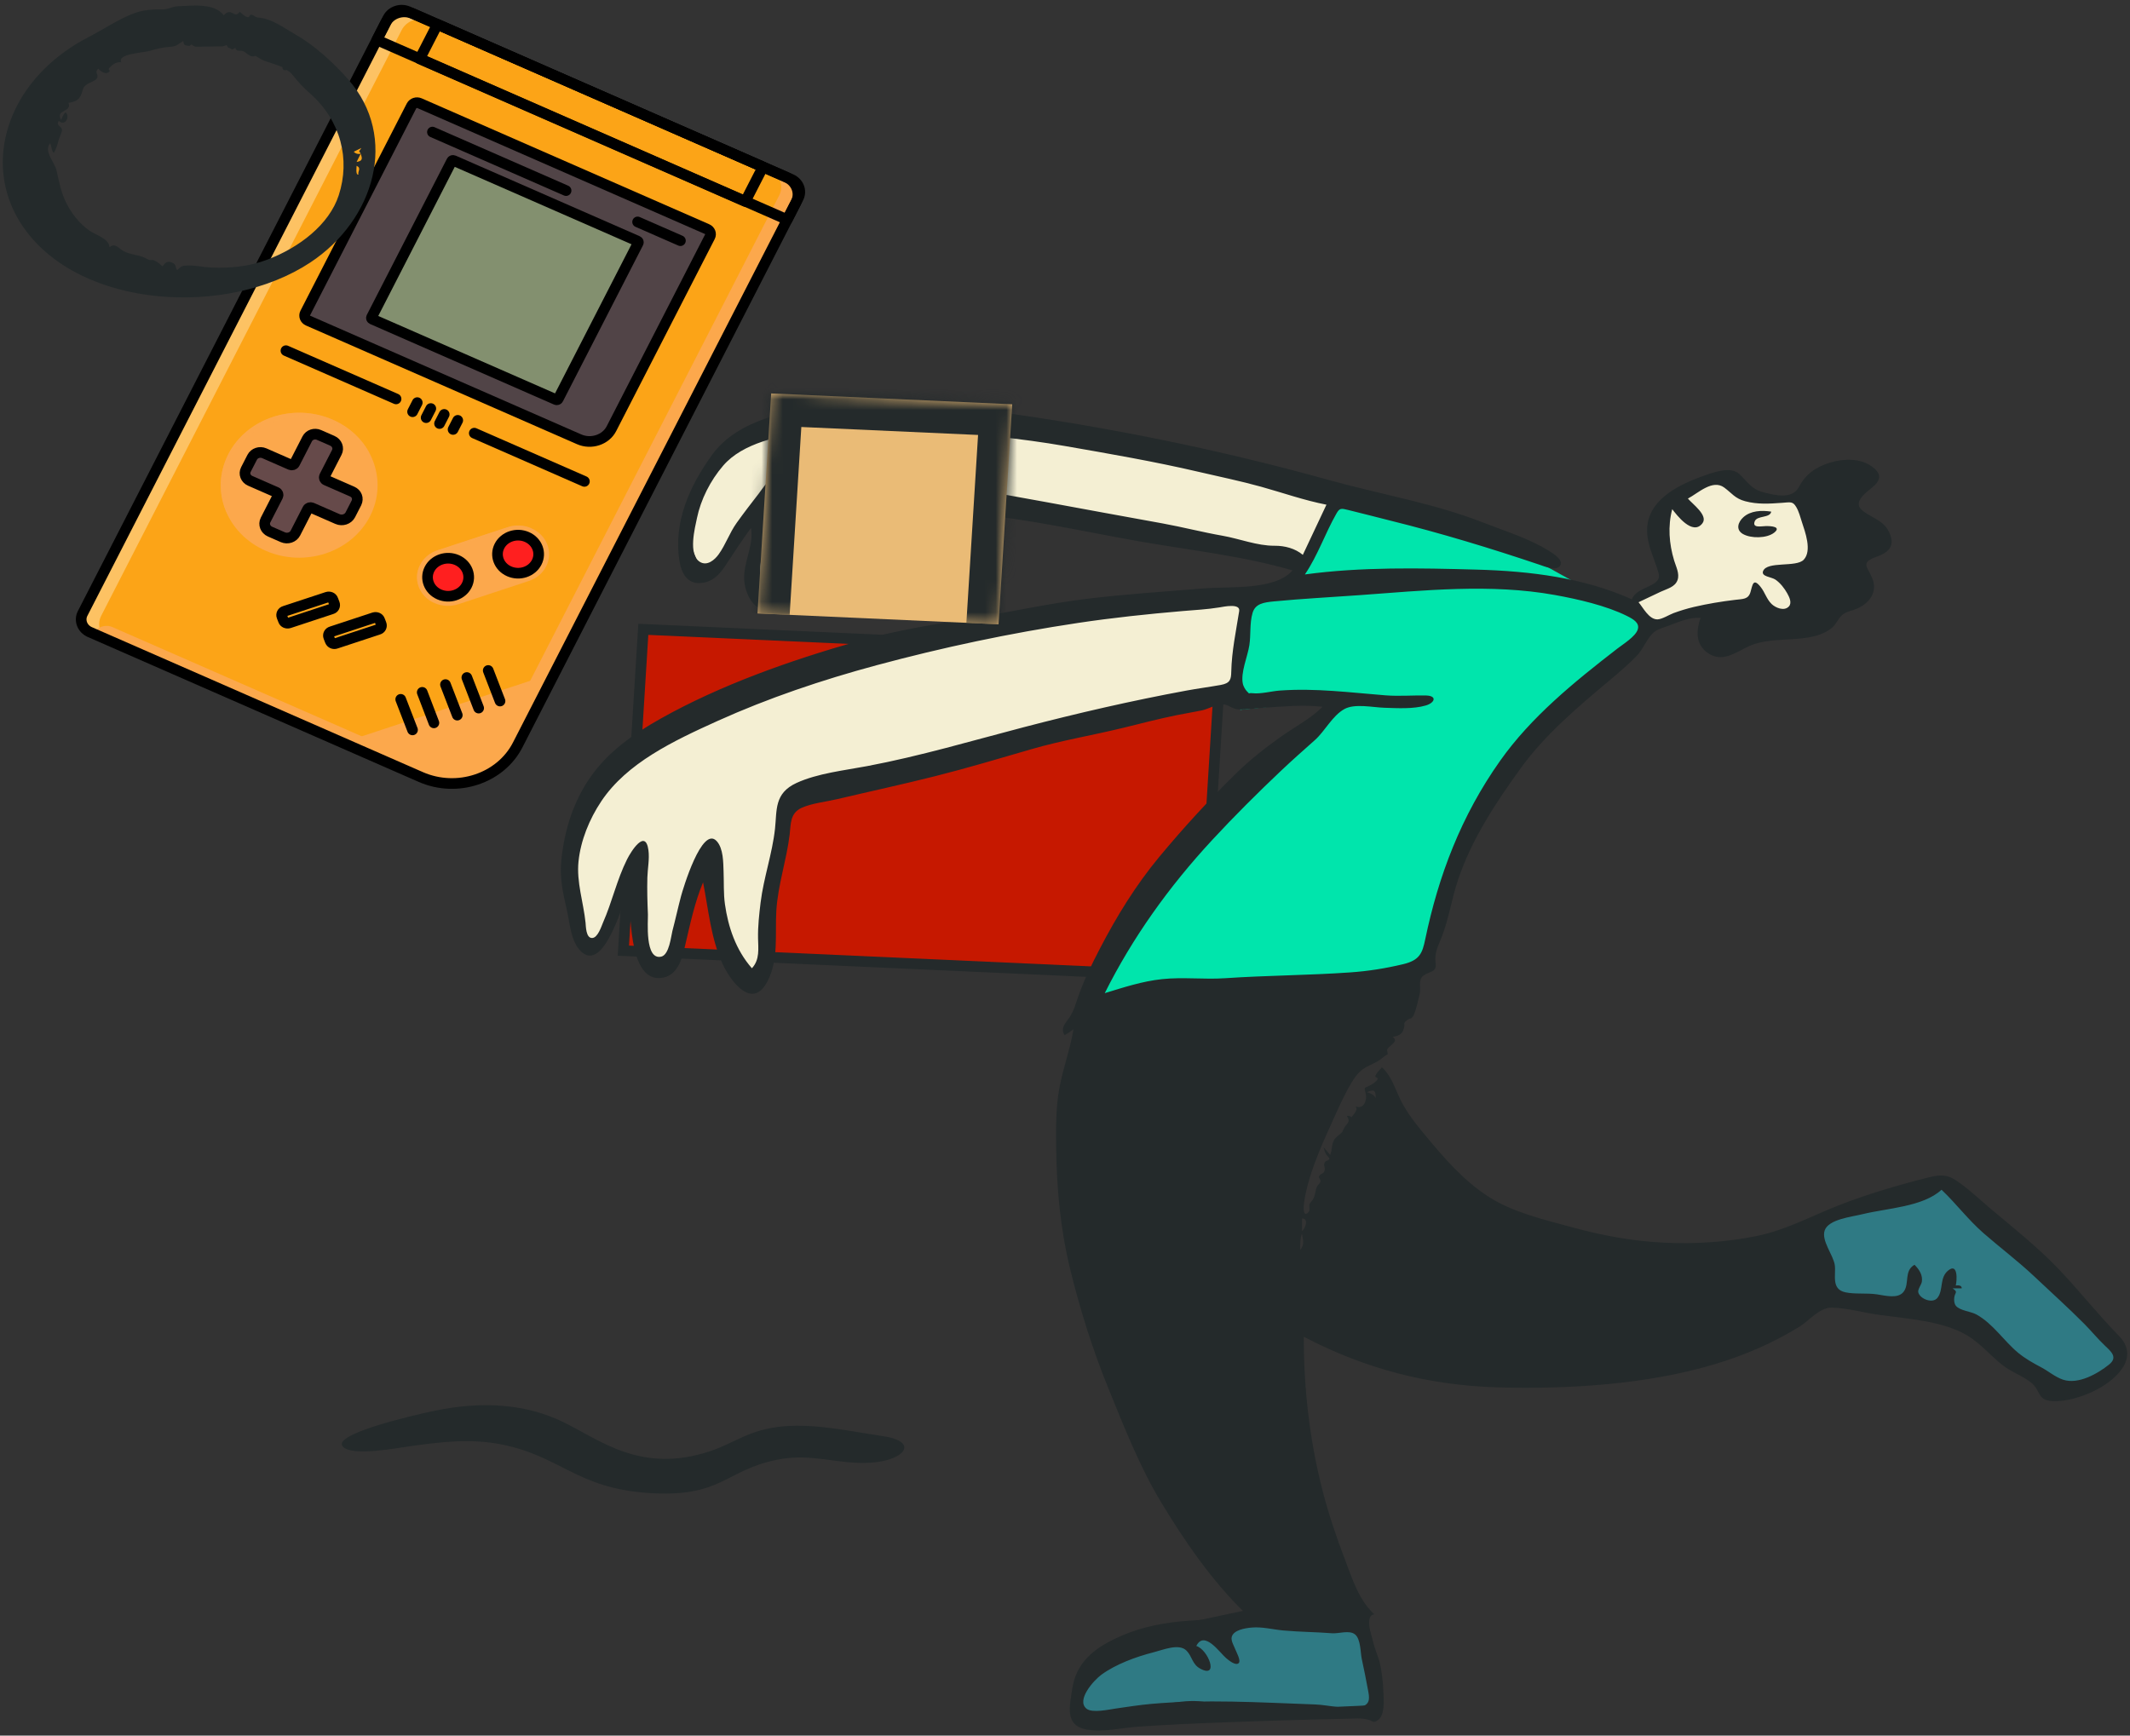 <svg width="200" height="163" viewBox="0 0 200 163" fill="none" xmlns="http://www.w3.org/2000/svg">
<rect x="0" y="0" width="200" height="163" fill="#333333" stroke="none"/>
<path d="M39.515 72.976L8.435 59.362C7.728 59.052 7.424 58.265 7.759 57.612L36.431 1.709C36.766 1.056 37.618 0.775 38.325 1.085L74.286 16.837C74.992 17.146 75.296 17.934 74.962 18.587L48.608 69.967C46.989 73.124 42.919 74.467 39.515 72.976Z" fill="#FCA417"/>
<path opacity="0.33" d="M9.5 57.837L37.722 2.812C38.178 1.922 39.333 1.541 40.296 1.963L38.781 1.299C37.818 0.877 36.663 1.258 36.206 2.148L7.984 57.173C7.528 58.063 7.94 59.13 8.903 59.552L10.418 60.216C9.449 59.806 9.043 58.727 9.5 57.837Z" fill="white"/>
<path d="M24.937 51.72C28.611 53.33 33.001 51.882 34.743 48.486C36.484 45.091 34.918 41.033 31.244 39.424C27.569 37.814 23.179 39.262 21.437 42.658C19.696 46.053 21.262 50.111 24.937 51.72Z" fill="#FCA84C"/>
<path opacity="0.66" d="M25.073 39.832C28.654 38.217 32.963 39.537 34.81 42.774C34.777 42.716 34.75 42.646 34.717 42.588C32.943 39.209 28.524 37.796 24.874 39.454C21.224 41.111 19.689 45.177 21.483 48.55C21.516 48.608 21.555 48.684 21.589 48.742C19.955 45.395 21.48 41.441 25.073 39.832Z" fill="#FCA84C"/>
<path d="M73.824 16.634L72.218 15.931C73.181 16.353 73.632 17.437 73.175 18.328L48.101 67.216C45.903 71.501 40.325 73.33 35.675 71.294L37.281 71.997C41.917 74.028 47.477 72.204 49.681 67.908L74.749 19.031C75.193 18.136 74.787 17.056 73.824 16.634Z" fill="#FCA84C"/>
<path d="M32.156 69.752L37.268 71.992C41.904 74.022 47.464 72.199 49.667 67.902L52.09 63.178L32.156 69.752Z" fill="#FCA84C"/>
<path d="M37.852 70.852L10.56 58.897C9.905 58.61 9.11 58.872 8.8 59.478L8.788 59.501L37.274 71.979C44.736 75.248 47.47 72.187 49.674 67.89L50.252 66.763C48.048 71.059 42.502 72.888 37.852 70.852Z" fill="#FCA84C"/>
<path d="M39.515 72.976L8.435 59.362C7.728 59.052 7.424 58.265 7.759 57.612L36.431 1.709C36.766 1.056 37.618 0.775 38.325 1.085L74.286 16.837C74.992 17.146 75.296 17.934 74.962 18.587L48.608 69.967C46.989 73.124 42.919 74.467 39.515 72.976Z" stroke="black" strokeWidth="1.813" stroke-miterlimit="10" stroke-linecap="round" stroke-linejoin="round"/>
<path d="M54.383 41.26L28.927 30.11C28.645 29.986 28.523 29.671 28.657 29.41L38.641 9.945C38.775 9.684 39.115 9.571 39.398 9.695L66.394 21.52C66.677 21.644 66.799 21.959 66.665 22.22L57.412 40.261C56.876 41.305 55.513 41.755 54.383 41.26Z" fill="#514447"/>
<path d="M54.383 41.26L28.927 30.11C28.645 29.986 28.523 29.671 28.657 29.41L38.641 9.945C38.775 9.684 39.115 9.571 39.398 9.695L66.394 21.52C66.677 21.644 66.799 21.959 66.665 22.22L57.412 40.261C56.876 41.305 55.513 41.755 54.383 41.26Z" stroke="black" strokeWidth="1.813" stroke-miterlimit="10" stroke-linecap="round" stroke-linejoin="round"/>
<path d="M52.219 37.536L34.958 29.975C34.88 29.941 34.853 29.871 34.89 29.8L42.408 15.142C42.445 15.07 42.52 15.045 42.597 15.079L59.859 22.64C59.936 22.674 59.963 22.744 59.926 22.815L52.408 37.473C52.372 37.544 52.283 37.564 52.219 37.536Z" fill="#83906F"/>
<path d="M52.219 37.536L34.958 29.975C34.88 29.941 34.853 29.871 34.89 29.8L42.408 15.142C42.445 15.07 42.52 15.045 42.597 15.079L59.859 22.64C59.936 22.674 59.963 22.744 59.926 22.815L52.408 37.473C52.372 37.544 52.283 37.564 52.219 37.536Z" stroke="black" strokeWidth="1.813" stroke-miterlimit="10" stroke-linecap="round" stroke-linejoin="round"/>
<path d="M73.823 16.634L38.787 1.287C37.824 0.865 36.669 1.246 36.212 2.136L35.385 3.751L73.914 20.628L74.742 19.014C75.193 18.136 74.787 17.056 73.823 16.634Z" stroke="black" strokeWidth="1.813" stroke-miterlimit="10" stroke-linecap="round" stroke-linejoin="round"/>
<path d="M44.534 40.682L54.873 45.211" stroke="black" strokeWidth="1.813" stroke-miterlimit="10" stroke-linecap="round" stroke-linejoin="round"/>
<path d="M26.849 32.935L37.188 37.464" stroke="black" strokeWidth="1.813" stroke-miterlimit="10" stroke-linecap="round" stroke-linejoin="round"/>
<path d="M31.884 48.848L23.253 45.067C22.932 44.926 22.784 44.571 22.942 44.262L23.74 42.707C23.892 42.411 24.277 42.274 24.611 42.42L33.242 46.201C33.563 46.341 33.711 46.697 33.552 47.005L32.755 48.56C32.584 48.863 32.205 48.988 31.884 48.848Z" fill="#664A4A"/>
<path d="M24.761 48.998L28.852 41.022C29.004 40.725 29.388 40.588 29.722 40.734L31.405 41.471C31.726 41.612 31.874 41.967 31.716 42.276L27.625 50.252C27.473 50.549 27.088 50.685 26.754 50.539L25.071 49.802C24.744 49.644 24.608 49.294 24.761 48.998Z" fill="#664A4A"/>
<path d="M33.069 46.169L30.616 45.094C30.462 45.027 30.407 44.857 30.474 44.727L31.625 42.483C31.832 42.08 31.643 41.59 31.206 41.399L29.947 40.847C29.536 40.667 29.044 40.83 28.849 41.21L27.668 43.512C27.595 43.655 27.412 43.705 27.271 43.643L24.818 42.569C24.394 42.383 23.883 42.552 23.682 42.943L23.085 44.107C22.884 44.498 23.067 44.971 23.491 45.156L25.944 46.231C26.098 46.298 26.152 46.468 26.085 46.598L24.935 48.841C24.728 49.245 24.917 49.735 25.354 49.926L26.561 50.455C26.998 50.646 27.528 50.471 27.735 50.068L28.885 47.825C28.958 47.682 29.142 47.632 29.283 47.694L31.685 48.745C32.147 48.948 32.683 48.761 32.896 48.346L33.468 47.23C33.669 46.809 33.493 46.354 33.069 46.169Z" stroke="black" strokeWidth="1.813" stroke-miterlimit="10" stroke-linecap="round" stroke-linejoin="round"/>
<path d="M40.829 56.646C40.122 56.337 39.595 55.801 39.332 55.118C39.068 54.436 39.109 53.713 39.444 53.06C39.779 52.407 40.359 51.92 41.097 51.676L47.666 49.51C48.404 49.267 49.187 49.304 49.894 49.614C50.6 49.923 51.127 50.459 51.391 51.142C51.931 52.541 51.14 54.084 49.631 54.572L43.062 56.738C42.324 56.981 41.535 56.956 40.829 56.646Z" fill="#FCA84C"/>
<path opacity="0.66" d="M39.537 55.209C39.274 54.526 39.315 53.803 39.65 53.15C39.984 52.497 40.565 52.01 41.303 51.767L47.872 49.6C48.572 49.369 49.317 49.39 49.99 49.671C49.952 49.654 49.926 49.642 49.888 49.626C49.181 49.316 48.399 49.279 47.66 49.522L41.091 51.688C40.353 51.932 39.773 52.419 39.438 53.072C39.103 53.725 39.062 54.448 39.326 55.13C39.589 55.813 40.117 56.349 40.823 56.658C40.861 56.675 40.887 56.686 40.926 56.703C40.282 56.363 39.787 55.856 39.537 55.209Z" fill="#FCA84C"/>
<path d="M47.818 53.661C48.783 54.084 49.935 53.703 50.393 52.812C50.85 51.92 50.438 50.855 49.474 50.433C48.509 50.01 47.356 50.39 46.899 51.282C46.442 52.173 46.853 53.239 47.818 53.661Z" fill="#FF1F1F"/>
<path d="M41.249 55.828C42.214 56.25 43.366 55.87 43.824 54.978C44.281 54.087 43.87 53.022 42.905 52.599C41.94 52.177 40.787 52.557 40.33 53.448C39.873 54.34 40.284 55.405 41.249 55.828Z" fill="#FF1F1F"/>
<path d="M47.818 53.661C48.783 54.084 49.935 53.703 50.393 52.812C50.85 51.92 50.438 50.855 49.474 50.433C48.509 50.01 47.356 50.39 46.899 51.282C46.442 52.173 46.853 53.239 47.818 53.661Z" stroke="black" strokeWidth="1.813" stroke-miterlimit="10" stroke-linecap="round" stroke-linejoin="round"/>
<path d="M41.249 55.828C42.214 56.25 43.366 55.87 43.824 54.978C44.281 54.087 43.87 53.022 42.905 52.599C41.94 52.177 40.787 52.557 40.33 53.448C39.873 54.34 40.284 55.405 41.249 55.828Z" stroke="black" strokeWidth="1.813" stroke-miterlimit="10" stroke-linecap="round" stroke-linejoin="round"/>
<path d="M26.612 58.268L26.47 57.901C26.389 57.691 26.505 57.465 26.726 57.402L30.72 56.085C30.947 56.01 31.191 56.117 31.259 56.321L31.401 56.689C31.482 56.899 31.367 57.124 31.146 57.187L27.151 58.505C26.924 58.579 26.68 58.472 26.612 58.268Z" stroke="black" strokeWidth="1.813" stroke-miterlimit="10" stroke-linecap="round" stroke-linejoin="round"/>
<path d="M31.004 60.192L30.862 59.825C30.781 59.615 30.897 59.389 31.118 59.326L35.112 58.009C35.339 57.934 35.583 58.041 35.652 58.245L35.793 58.612C35.874 58.822 35.759 59.048 35.538 59.111L31.543 60.428C31.329 60.509 31.085 60.402 31.004 60.192Z" stroke="black" strokeWidth="1.813" stroke-miterlimit="10" stroke-linecap="round" stroke-linejoin="round"/>
<path d="M39.646 65.024L40.741 67.888" stroke="black" strokeWidth="1.813" stroke-miterlimit="10" stroke-linecap="round" stroke-linejoin="round"/>
<path d="M37.626 65.68L38.734 68.549" stroke="black" strokeWidth="1.813" stroke-miterlimit="10" stroke-linecap="round" stroke-linejoin="round"/>
<path d="M41.829 64.294L42.937 67.163" stroke="black" strokeWidth="1.813" stroke-miterlimit="10" stroke-linecap="round" stroke-linejoin="round"/>
<path d="M43.836 63.632L44.944 66.501" stroke="black" strokeWidth="1.813" stroke-miterlimit="10" stroke-linecap="round" stroke-linejoin="round"/>
<path d="M45.843 62.971L46.95 65.84" stroke="black" strokeWidth="1.813" stroke-miterlimit="10" stroke-linecap="round" stroke-linejoin="round"/>
<path d="M71.64 15.678L41.073 2.289L39.411 5.529L69.978 18.919L71.64 15.678Z" stroke="black" strokeWidth="1.813" stroke-miterlimit="10" stroke-linecap="round" stroke-linejoin="round"/>
<path d="M40.604 12.404L53.152 17.9" stroke="black" strokeWidth="1.813" stroke-miterlimit="10" stroke-linecap="round" stroke-linejoin="round"/>
<path d="M59.869 20.843L63.889 22.604" stroke="black" strokeWidth="1.813" stroke-miterlimit="10" stroke-linecap="round" stroke-linejoin="round"/>
<path d="M39.179 37.813L38.741 38.668" stroke="black" strokeWidth="1.813" stroke-miterlimit="10" stroke-linecap="round" stroke-linejoin="round"/>
<path d="M40.451 38.37L40.013 39.224" stroke="black" strokeWidth="1.813" stroke-miterlimit="10" stroke-linecap="round" stroke-linejoin="round"/>
<path d="M41.71 38.921L41.271 39.776" stroke="black" strokeWidth="1.813" stroke-miterlimit="10" stroke-linecap="round" stroke-linejoin="round"/>
<path d="M42.981 39.478L42.543 40.332" stroke="black" strokeWidth="1.813" stroke-miterlimit="10" stroke-linecap="round" stroke-linejoin="round"/>
<rect x="2.245" y="-2.016" width="30.238" height="54.298" transform="matrix(0.062 -0.998 0.999 0.045 60.406 91.615)" fill="#C61800" stroke="#242A2B" strokeWidth="4.231"/>
<path d="M71.456 91.847C71.851 89.489 73.599 79.729 74.424 75.144L115.976 65.46C116.305 63.448 116.965 58.919 116.965 56.898C105.357 54.316 79.37 61.904 67.828 66.021C62.772 68.033 52.79 73.965 53.318 81.601C53.846 89.236 55.736 89.274 56.616 88.338L60.078 80.197C59.584 91.285 61.233 90.584 62.881 90.584C63.673 85.643 65.849 81.601 66.839 80.197C66.839 89.32 70.466 92.408 71.456 91.847Z" fill="#F4EFD3"/>
<path d="M122.406 53.389C118.581 50.807 97.728 48.383 87.78 47.494C86.296 46.231 81.184 57.179 78.876 56.758C77.029 56.421 78.106 50.442 78.876 47.494C77.282 51.19 73.599 58.077 71.621 56.056C69.642 54.035 71.566 48.477 72.775 45.95C71.016 48.43 67.169 53.389 65.85 53.389C63.706 49.6 64.036 45.95 71.621 40.196C77.689 35.592 110.424 42.114 126.034 45.95L122.406 53.389Z" fill="#F4EFD3"/>
<path d="M153.57 56.617C153.834 55.719 155.879 55.027 156.868 54.793C154.065 48.336 156.538 47.214 158.022 46.371C158.946 45.248 161.375 44.968 162.474 44.968C163.354 45.436 165.277 46.456 165.937 46.792C166.597 47.129 168.63 46.652 169.565 46.371L170.389 53.389L167.586 53.81C168.41 54.325 170.059 55.607 170.059 56.617C170.059 57.881 163.464 58.723 163.629 57.46C163.76 56.449 157.857 57.881 154.889 58.723C154.34 58.395 153.307 57.516 153.57 56.617Z" fill="#F4EFD3"/>
<path d="M106.247 154.025L118.779 151.358H127.518C128.969 155.064 129.222 159.078 129.167 160.622C125.209 160.856 116.602 161.183 113.832 160.622C111.029 159.078 103.114 163.008 101.465 161.323C99.817 159.639 103.609 154.586 106.247 154.025Z" fill="#2F7A84" stroke="#242A2B" strokeWidth="0.604"/>
<path d="M172.203 121.883L170.389 114.866L177.974 112.479L180.942 111.076H182.755L199.409 127.357L197.76 129.322L194.627 130.585L192.154 129.884L184.074 123.848L172.203 121.883Z" fill="#2F7A84"/>
<path fillRule="evenodd" clipRule="evenodd" d="M126.225 45.508C125.538 47.055 124.852 48.602 124.165 50.15C123.725 51.141 123.285 52.132 122.845 53.124C122.689 53.475 122.602 53.836 122.3 54.08C121.589 54.654 120.312 55.02 119.457 55.424C118.884 55.695 118.311 55.966 117.739 56.237C117.443 56.377 116.788 56.552 116.581 56.784C116.354 57.039 116.461 57.509 116.461 57.862V60.913V66.663C119.42 66.348 122.379 66.033 125.337 65.718C121.395 69.59 117.454 73.461 113.512 77.332C112.541 78.287 111.361 79.205 110.637 80.315C109.097 82.678 107.591 85.058 106.069 87.429C104.651 89.636 103.234 91.843 101.816 94.05L114.568 93.588C117.87 93.469 121.262 93.649 124.443 92.852C127.065 92.196 129.687 91.539 132.31 90.883C132.658 90.795 133.745 90.696 133.992 90.457C134.223 90.234 134.218 89.388 134.284 89.102C135.522 83.686 137.097 77.719 140.71 73.058C143.3 69.716 146.795 66.79 149.995 63.877C151.244 62.739 152.515 61.616 153.72 60.444C154.029 60.144 154.475 59.803 154.679 59.439C154.811 59.203 154.995 58.754 154.913 58.545C154.878 58.455 154.054 58.129 153.936 58.065C153.102 57.608 152.274 57.142 151.445 56.678C149.116 55.374 146.789 54.068 144.446 52.781C142.619 51.778 140.798 50.715 138.872 49.853C136.875 48.96 134.676 48.331 132.582 47.625C130.466 46.912 128.347 46.206 126.225 45.508Z" fill="#00E5AC"/>
<path fillRule="evenodd" clipRule="evenodd" d="M198.028 128.159C197.012 128.974 195.162 130.068 193.7 129.571C192.965 129.321 192.338 128.772 191.669 128.419C190.883 128.003 190.144 127.588 189.478 127.034C188.149 125.929 187.142 124.314 185.572 123.448C185.044 123.158 184.014 123.095 183.648 122.631C183.484 122.422 183.469 122.106 183.499 121.866C183.565 121.347 183.894 121.378 183.344 120.997H184.198C184.214 120.716 183.885 120.693 183.64 120.729C183.754 120.284 183.87 118.542 182.917 119.331C182.09 120.016 182.504 121.151 181.919 121.892C181.471 122.46 180.282 122 180.121 121.376C180.049 121.095 180.412 120.657 180.455 120.382C180.55 119.772 180.23 119.245 179.766 118.783C178.746 119.361 179.324 120.558 178.743 121.318C178.218 122.005 177.047 121.684 176.247 121.563C175.287 121.418 174.202 121.565 173.284 121.372C171.898 121.081 172.416 119.696 172.279 118.801C172.132 117.844 170.994 116.514 171.336 115.548C171.703 114.51 173.849 114.286 174.874 114.034C177.218 113.459 180.561 113.348 182.304 111.737C183.69 113.053 184.805 114.559 186.258 115.826C187.828 117.194 189.505 118.457 191.013 119.88C192.582 121.362 194.201 122.814 195.713 124.338C196.372 125.003 196.952 125.72 197.634 126.369C198.241 126.945 198.88 127.476 198.028 128.159ZM128.361 102.571C129.081 102.245 129.173 102.449 129.173 103.121C128.966 102.798 128.76 102.712 128.361 102.571ZM122.255 115.624V114.44C122.949 114.425 122.522 115.437 122.255 115.624ZM122.085 117.387C122.085 116.862 122.068 116.363 122.246 115.854C122.339 116.409 122.517 116.89 122.085 117.387ZM125.07 153.391C125.708 153.442 126.691 153.068 127.227 153.494C127.778 153.932 127.734 155.206 127.864 155.797C128.08 156.774 128.271 157.754 128.453 158.736C128.572 159.38 128.719 160.033 127.864 160.28C126.601 160.644 124.796 160.124 123.479 160.077C120.877 159.984 118.277 159.854 115.673 159.809C113.149 159.766 110.62 159.8 108.108 160.024C106.973 160.125 105.864 160.303 104.74 160.464C104.148 160.55 102.562 160.906 102.027 160.481C101.021 159.681 102.694 157.814 103.413 157.287C104.748 156.308 106.647 155.602 108.321 155.177C109.216 154.95 110.707 154.312 111.412 155.026C111.953 155.573 111.931 156.303 112.706 156.718C114.502 157.679 113.451 154.923 112.329 154.584C113.083 153.083 114.519 155.202 115.114 155.711C115.326 155.892 116.015 156.489 116.315 156.189C116.539 155.964 116.091 155.159 116.008 154.94C115.882 154.607 115.563 154.101 115.655 153.74C115.821 153.087 116.897 152.909 117.542 152.854C118.541 152.77 119.522 153.04 120.51 153.13C122.026 153.268 123.553 153.27 125.07 153.391ZM115.034 91.871C113.06 92.004 111.074 91.748 109.106 91.958C107.243 92.157 105.488 92.739 103.732 93.274C106.343 88.062 109.72 83.318 113.836 78.874C115.886 76.66 118.091 74.462 120.306 72.367C121.336 71.393 122.402 70.451 123.467 69.503C124.416 68.658 125.096 67.223 126.235 66.592C127.208 66.053 128.907 66.438 129.984 66.471C131.202 66.509 132.685 66.603 133.872 66.258C134.733 66.008 134.97 65.341 133.892 65.318C132.622 65.292 131.372 65.405 130.084 65.303C126.748 65.041 123.533 64.61 120.17 64.855C119.4 64.91 118.386 65.19 117.63 65.106C117.086 65.045 117.444 65.278 117.066 64.907C116.921 64.765 116.747 64.431 116.704 64.242C116.463 63.182 117.147 61.668 117.31 60.601C117.462 59.613 117.327 58.528 117.611 57.566C117.868 56.691 118.654 56.575 119.622 56.481C122.27 56.225 124.972 56.089 127.632 55.896C133.702 55.456 139.965 54.792 145.994 55.88C148.171 56.272 150.826 56.88 152.771 57.852C153.379 58.156 153.992 58.514 153.771 59.144C153.542 59.797 152.417 60.488 151.859 60.918C147.741 64.101 143.764 67.347 140.871 71.43C137.182 76.637 135.065 82.26 133.822 88.227C133.555 89.51 133.307 90.182 131.756 90.552C130.09 90.949 128.483 91.207 126.756 91.327C122.852 91.6 118.936 91.606 115.034 91.871ZM116.356 57.389C116.057 59.284 115.652 61.175 115.612 63.086C115.597 63.807 115.516 64.169 114.615 64.33C113.552 64.519 112.472 64.66 111.404 64.857C106.252 65.808 101.197 66.975 96.157 68.289C91.258 69.566 86.44 71.003 81.431 71.949C79.276 72.356 76.755 72.63 74.793 73.531C72.682 74.501 72.96 76.091 72.77 77.837C72.517 80.17 71.704 82.429 71.418 84.761C71.282 85.876 71.157 86.997 71.178 88.118C71.195 89.074 71.356 90.131 70.601 90.936C69.087 89.212 68.369 87.045 68.071 84.932C67.925 83.906 67.983 82.871 67.941 81.839C67.908 81.009 67.93 79.688 67.294 78.994C65.913 77.487 64.116 83.527 63.945 84.172C63.658 85.258 63.421 86.353 63.135 87.439C63.008 87.92 62.845 89.669 62.087 89.844C60.517 90.205 60.862 86.45 60.837 85.878C60.787 84.724 60.754 83.569 60.785 82.414C60.808 81.58 60.998 80.675 60.885 79.841C60.609 77.793 59.256 79.951 58.876 80.713C57.915 82.638 57.48 84.698 56.618 86.653C56.475 86.978 56.138 88.073 55.605 88.094C55.011 88.116 55.015 86.985 54.981 86.655C54.784 84.74 54.119 82.838 54.32 80.903C54.523 78.95 55.327 76.941 56.466 75.242C58.873 71.649 63.22 69.586 67.383 67.707C72.148 65.556 77.179 63.858 82.317 62.474C88.496 60.809 94.841 59.462 101.224 58.504C104.472 58.017 107.769 57.668 111.05 57.388C112.203 57.29 113.356 57.233 114.494 57.046C114.924 56.975 116.474 56.64 116.356 57.389ZM119.675 51.255C118.047 51.266 116.384 50.594 114.798 50.316C112.91 49.985 111.065 49.506 109.18 49.161C105.489 48.484 101.796 47.825 98.108 47.134C96.507 46.834 94.898 46.572 93.304 46.25C91.597 45.905 89.754 45.52 88.008 45.892C85.361 46.455 84.243 48.92 83.271 50.844C82.584 52.203 82.046 53.718 80.976 54.9C80.595 55.322 80.053 55.824 79.362 55.688C78.077 55.434 78.281 53.988 78.445 53.188C78.682 52.028 79.017 50.881 79.286 49.726C79.394 49.26 80.234 46.209 78.736 46.681C77.624 47.032 77.036 49.34 76.615 50.164C76.303 50.776 75.971 51.385 75.621 51.982C75.152 52.779 73.817 55.442 72.338 55.099C70.221 54.607 72.251 49.871 72.612 48.873C72.81 48.325 74.961 44.169 73.145 44.509C72.372 44.654 71.619 45.876 71.224 46.383C70.525 47.282 69.828 48.187 69.17 49.108C68.493 50.056 68.147 51.134 67.476 52.067C67.123 52.558 66.402 53.213 65.698 52.758C64.601 52.05 65.251 49.585 65.443 48.653C65.801 46.921 66.689 45.144 67.907 43.728C69.738 41.6 73.193 40.912 76.098 40.498C79.847 39.965 83.649 40.111 87.415 40.426C91.65 40.782 95.82 41.162 99.994 41.889C104.201 42.621 108.41 43.347 112.553 44.315C114.504 44.771 116.483 45.176 118.407 45.711C120.452 46.28 122.447 46.989 124.549 47.399C123.81 48.969 123.071 50.54 122.331 52.111C121.624 51.515 120.658 51.248 119.675 51.255ZM155.916 55.583C156.564 55.281 157.28 55.138 157.517 54.471C157.726 53.882 157.369 53.214 157.198 52.648C156.72 51.063 156.594 49.422 157.017 47.819C157.421 48.345 158.935 50.365 159.855 49.142C160.41 48.404 158.923 47.343 158.488 46.824C159.441 46.324 160.802 44.98 161.9 45.79C162.61 46.314 162.91 46.818 163.866 47.073C165.027 47.382 166.12 47.311 167.305 47.226C168.135 47.166 168.335 47.072 168.659 47.616C168.914 48.044 169.045 48.573 169.194 49.032C169.487 49.937 170.165 51.721 169.362 52.569C168.658 53.312 165.928 52.675 165.548 53.634C165.342 54.157 166.329 54.176 166.706 54.435C167.173 54.755 167.559 55.265 167.813 55.72C168.001 56.057 168.287 56.613 167.967 56.958C167.525 57.434 166.706 57.073 166.349 56.727C165.876 56.267 165.723 55.638 165.328 55.137C164.603 54.218 164.56 54.949 164.363 55.609C164.158 56.295 163.673 56.247 162.931 56.335C161.629 56.49 160.313 56.708 159.045 57.005C158.395 57.158 157.766 57.352 157.147 57.578C156.748 57.724 156.057 58.166 155.624 58.17C154.822 58.178 154.267 57.036 153.853 56.56C154.54 56.234 155.225 55.904 155.916 55.583ZM198.97 125.473C196.967 123.427 195.233 121.204 193.258 119.14C191.309 117.105 189.055 115.325 186.868 113.481C185.836 112.611 184.847 111.656 183.708 110.885C182.858 110.31 182.204 110.301 181.182 110.556C178.278 111.28 175.32 112.152 172.571 113.232C170.012 114.239 167.68 115.531 164.904 116.092C162.071 116.665 159.125 116.849 156.221 116.707C153.242 116.561 150.433 116.034 147.6 115.258C144.917 114.524 142.12 113.883 139.826 112.427C137.42 110.901 135.562 108.707 133.84 106.643C132.968 105.598 132.103 104.5 131.515 103.316C131.006 102.289 130.673 101.076 129.758 100.238C129.534 100.508 129.255 100.741 129.141 101.059C129.089 101.203 129.394 101.198 129.363 101.313C129.304 101.53 128.966 101.75 128.769 101.868C128.063 102.291 128.059 101.954 128.244 102.745C128.352 103.207 128.148 104.247 127.264 103.907C127.589 104.239 127.072 104.657 126.904 104.93C126.788 104.817 126.643 104.777 126.47 104.811C126.794 105.359 126.603 105.374 126.29 105.809C126.232 105.888 126.03 106.304 126.059 106.269C125.739 106.657 125.369 106.755 125.183 107.238C125.029 107.635 125.069 108.071 124.898 108.467C124.691 108.224 124.484 107.981 124.278 107.738C124.32 107.929 124.404 108.212 124.502 108.386C124.564 108.494 124.829 108.747 124.825 108.806C124.811 109.027 124.487 108.974 124.394 109.165C124.221 109.522 124.472 109.575 124.377 109.924C124.269 110.324 123.978 110.164 123.84 110.506C123.814 110.57 124.018 110.825 123.985 110.965C123.94 111.163 123.73 111.273 123.655 111.449C123.466 111.896 123.535 112.223 123.272 112.651C123.171 112.818 123.023 112.928 122.951 113.117C122.888 113.283 123.024 113.637 122.902 113.786C122.317 114.504 122.399 113.268 122.444 112.961C122.816 110.387 124.012 107.731 125.106 105.325C125.649 104.13 126.178 102.897 126.86 101.752C127.134 101.291 127.451 100.815 127.904 100.463C128.477 100.017 129.291 99.838 129.81 99.34C129.728 99.418 130.373 98.899 130.27 99.07C130.362 98.917 130.201 98.71 130.258 98.563C130.33 98.379 130.464 98.341 130.614 98.18C130.884 97.892 131.204 97.749 130.781 97.381C131.409 97.263 131.71 97.09 131.835 96.517C131.927 96.097 131.742 96.125 132.065 95.846C132.389 95.565 132.553 95.784 132.758 95.298C133.002 94.716 133.164 93.926 133.311 93.317C133.438 92.786 133.128 92.004 133.654 91.629C134.321 91.154 134.917 91.355 134.797 90.4C134.681 89.469 135.021 88.904 135.363 88.023C136.045 86.264 136.308 84.406 136.906 82.626C138.182 78.826 140.436 75.4 142.86 72.056C145.1 68.965 148.231 66.332 151.255 63.797C152.083 63.102 152.902 62.398 153.645 61.636C154.286 60.98 154.578 60.088 155.194 59.465C155.568 59.088 156.264 58.926 156.786 58.725C157.656 58.391 158.694 57.955 159.677 58.023C159.286 59.143 159.159 60.453 160.311 61.293C161.71 62.312 162.977 61.254 164.258 60.672C166.595 59.613 169.936 60.585 171.973 58.998C172.458 58.619 172.593 58.015 173.097 57.662C173.468 57.403 173.994 57.337 174.411 57.144C175.677 56.558 176.291 55.484 175.798 54.298C175.348 53.214 174.648 52.838 176.206 52.288C177.471 51.843 177.952 51.171 177.379 49.975C176.833 48.835 175.833 48.704 174.887 47.958C173.971 47.235 175.023 46.394 175.71 45.852C176.595 45.152 176.765 44.521 175.738 43.793C174.663 43.031 173.129 43.058 171.876 43.435C170.459 43.861 169.525 44.569 168.926 45.716C168.315 46.885 166.802 46.559 165.576 46.233C164.404 45.922 164.098 45.25 163.329 44.527C162.473 43.722 160.728 44.41 159.718 44.778C157.231 45.682 154.76 47.11 154.661 49.64C154.602 51.148 155.352 52.43 155.741 53.846C156.098 55.14 153.654 55.038 153.231 56.29C148.718 54.257 143.691 53.634 138.646 53.496C133.283 53.348 127.843 53.23 122.526 53.95C123.761 52.12 124.412 50.113 125.486 48.233C125.795 47.691 125.928 47.738 126.61 47.901C127.921 48.215 129.221 48.567 130.529 48.89C135.306 50.072 139.989 51.497 144.608 53.056C145.057 53.208 146.059 53.629 146.453 53.171C146.907 52.643 145.856 51.992 145.431 51.727C143.571 50.565 141.266 49.861 139.183 49.046C134.63 47.265 129.587 46.419 124.835 45.097C114.577 42.241 103.965 40.071 93.305 38.639C90.703 38.289 88.074 38.238 85.461 37.978C83.147 37.749 80.828 37.754 78.514 37.991C74.24 38.43 69.285 39.377 66.871 42.707C64.691 45.714 63.237 49.095 63.793 52.662C63.96 53.733 64.493 55.002 66.046 54.726C67.123 54.534 67.695 53.755 68.195 52.995C68.951 51.846 69.698 50.697 70.516 49.579C70.82 51.255 69.716 52.904 69.89 54.611C70.008 55.77 70.76 57.601 72.528 57.273C74.95 56.823 75.947 53.602 77.112 52.056C77.171 53.247 76.681 54.42 76.831 55.613C76.979 56.791 78.06 57.904 79.58 57.742C81.013 57.59 81.944 56.283 82.553 55.299C83.4 53.93 84.008 52.462 84.835 51.084C85.611 49.792 86.529 48.254 88.38 48.011C90.032 47.794 91.925 48.296 93.557 48.503C98.083 49.077 102.519 50.055 106.996 50.845C111.796 51.692 116.71 52.206 121.362 53.572C119.726 55.468 115.445 55.058 113.008 55.262C109.326 55.569 105.596 55.8 101.934 56.254C98.318 56.702 94.777 57.498 91.189 58.075C87.619 58.649 84.056 59.225 80.602 60.204C74.19 62.023 67.67 64.325 62.02 67.498C59.392 68.975 57.056 70.662 55.433 72.993C53.798 75.338 53.013 77.991 52.714 80.688C52.527 82.368 52.844 83.822 53.226 85.457C53.503 86.641 53.593 88.623 54.708 89.49C56.836 91.144 58.603 84.433 58.996 83.623C59.279 84.951 58.816 92.434 62.231 91.825C63.755 91.554 64.1 89.773 64.353 88.701C64.814 86.746 65.227 84.751 66.016 82.868C66.522 85.405 66.733 88.049 67.823 90.472C68.548 92.081 70.614 94.936 72.055 92.181C73.136 90.115 72.765 87.744 72.894 85.55C73.038 83.119 73.858 80.775 74.148 78.367C74.261 77.435 74.159 76.384 75.26 75.875C76.205 75.439 77.587 75.296 78.618 75.052C81.674 74.33 84.751 73.666 87.792 72.9C90.835 72.133 93.836 71.237 96.839 70.363C99.71 69.527 102.642 69.051 105.549 68.335C107.201 67.928 108.834 67.502 110.509 67.162C111.289 67.004 112.078 66.881 112.856 66.717C113.433 66.596 114.193 66.138 114.785 66.146C115.396 66.155 115.625 66.594 116.325 66.629C117.078 66.666 117.844 66.525 118.593 66.476C120.418 66.356 122.358 66.164 124.179 66.379C123.085 67.484 121.607 68.248 120.311 69.163C118.817 70.219 117.371 71.359 116.095 72.605C113.528 75.114 111.101 77.765 108.846 80.483C106.622 83.163 104.831 86.097 103.274 89.094C102.499 90.588 101.746 92.114 101.21 93.683C100.99 94.328 100.81 94.976 100.412 95.562C100.048 96.1 99.534 96.564 99.965 97.213C100.262 97.055 100.528 96.859 100.797 96.669C100.487 98.528 99.817 100.326 99.474 102.179C99.135 104.005 99.148 105.882 99.17 107.726C99.216 111.588 99.554 115.362 100.474 119.149C101.405 122.979 102.6 126.78 104.108 130.475C105.559 134.032 107.015 137.763 109.041 141.116C111.204 144.697 113.778 148.462 116.91 151.493C114.864 152.207 112.261 152.073 110.095 152.361C107.83 152.661 105.872 153.228 103.942 154.294C101.99 155.373 100.93 156.763 100.66 158.731C100.469 160.131 99.899 162.07 102.058 162.438C103.61 162.703 105.346 162.268 106.902 162.161C109.623 161.973 112.348 161.856 115.075 161.754C117.796 161.653 120.517 161.564 123.238 161.493C124.518 161.459 125.798 161.442 127.078 161.403C127.651 161.385 127.999 161.378 128.513 161.519C128.919 161.63 128.89 161.862 129.342 161.576C130.072 161.114 129.922 159.656 129.902 159.016C129.871 158.027 129.76 157.027 129.534 156.057C129.399 155.48 127.767 151.764 129.036 151.608C127.562 150.229 126.973 148.259 126.311 146.531C125.481 144.365 124.752 142.205 124.18 139.978C122.959 135.22 122.419 130.41 122.419 125.541C128.081 128.512 134.072 130.121 140.742 130.301C147.372 130.479 154.657 130.016 160.953 128.138C163.869 127.268 166.481 126.126 168.98 124.588C169.876 124.037 170.836 122.788 172.012 122.809C173.416 122.835 174.988 123.287 176.381 123.48C179.047 123.85 182.526 124.059 184.782 125.462C186.008 126.225 186.886 127.292 187.98 128.17C188.812 128.838 189.913 129.201 190.739 129.869C191.63 130.59 191.276 131.532 192.754 131.591C194.017 131.64 195.401 131.208 196.491 130.7C198.664 129.687 200.978 127.525 198.97 125.473Z" fill="#242A2B"/>
<path fillRule="evenodd" clipRule="evenodd" d="M163.651 50.149C164.401 50.585 165.893 50.57 166.584 50.029C167.286 49.478 166.348 49.393 165.776 49.41C165.336 49.423 164.513 49.609 164.763 48.962C164.986 48.388 166.209 48.68 166.311 48.05C165.391 47.91 164.377 47.96 163.696 48.576C163.203 49.021 162.95 49.74 163.651 50.149Z" fill="#242A2B"/>
<mask id="path-48-inside-1_496_1913" fill="white">
<path d="M71.126 57.611L72.411 36.95L95.044 37.969L93.76 58.631L71.126 57.611Z"/>
</mask>
<path d="M71.126 57.611L72.411 36.95L95.044 37.969L93.76 58.631L71.126 57.611Z" fill="#EABB76"/>
<path d="M72.411 36.95L72.599 33.933L69.579 33.797L69.392 36.813L72.411 36.95ZM95.044 37.969L98.064 38.106L98.251 35.089L95.232 34.953L95.044 37.969ZM74.145 57.747L75.43 37.086L69.392 36.813L68.107 57.475L74.145 57.747ZM72.224 39.966L94.857 40.986L95.232 34.953L72.599 33.933L72.224 39.966ZM92.025 37.834L90.74 58.495L96.779 58.767L98.064 38.106L92.025 37.834Z" fill="#242A2B" mask="url(#path-48-inside-1_496_1913)"/>
<path fillRule="evenodd" clipRule="evenodd" d="M33.482 15.212C33.611 14.954 33.739 14.697 33.868 14.439C34.027 14.888 34.072 15.112 33.482 15.212ZM33.653 16.402C33.374 16.444 33.484 15.699 33.484 15.569C33.966 15.801 33.567 16.08 33.653 16.402ZM33.218 14.252C33.456 14.132 33.694 14.012 33.932 13.893C33.6 14.415 33.73 14.089 33.867 14.438C33.617 14.499 33.374 14.428 33.218 14.252ZM31.808 18.336C30.916 21.091 28.082 23.264 25.09 24.39C23.37 25.036 21.679 25.198 19.822 25.126C19.106 25.098 18.263 24.9 17.574 24.937C17.043 24.965 17.067 24.985 16.628 25.367C16.433 25.062 16.574 24.848 16.184 24.671C15.697 24.45 15.495 24.707 15.254 25.014C14.938 24.735 14.809 24.59 14.399 24.424C14.412 24.429 14.007 24.416 14.024 24.421C13.95 24.401 13.51 24.16 13.372 24.116C12.807 23.936 12.153 23.862 11.631 23.602C11.174 23.376 10.798 22.741 10.276 23.229C10.275 22.413 8.984 22.075 8.379 21.648C7.434 20.98 6.682 19.992 6.211 19.035C5.708 18.016 5.54 17.038 5.305 15.987C5.141 15.253 4.065 14.192 4.711 13.451C4.865 13.761 4.793 14.08 5.048 14.361C5.279 13.984 5.405 13.562 5.509 13.148C5.56 12.946 5.856 12.352 5.823 12.176C5.754 11.815 5.229 11.795 5.52 11.353C6.124 11.912 6.611 10.93 6.155 10.539C5.93 10.755 5.847 11.001 5.743 11.268C5.15 10.249 6.792 10.577 6.433 9.657C7.032 9.559 7.377 9.43 7.605 8.926C7.858 8.365 7.672 8.243 8.247 7.872C8.445 7.745 9.005 7.562 9.107 7.352C9.305 6.947 8.801 6.827 9.242 6.448C9.392 6.67 9.973 7.111 10.291 6.692C10.355 6.608 10.087 6.549 10.282 6.356C10.57 6.071 10.893 5.791 11.381 5.851C10.995 5.029 13.462 4.964 14.094 4.77C14.727 4.576 15.265 4.449 15.936 4.403C16.607 4.358 16.641 4.191 17.209 3.847C17.257 4.339 17.396 4.231 17.807 4.318C17.905 4.174 18.007 4.157 18.11 4.269C18.213 4.353 18.339 4.392 18.488 4.387C18.714 4.397 18.97 4.372 19.206 4.376C19.761 4.385 20.333 4.346 20.877 4.356C21.018 4.336 21.149 4.295 21.272 4.231C21.323 4.314 21.375 4.396 21.426 4.479C21.714 4.509 21.736 4.817 22.091 4.48C22.196 4.908 22.498 4.686 22.816 4.802C23.107 4.908 23.153 5.077 23.421 5.195C23.597 5.317 23.786 5.333 23.988 5.244C24.18 5.365 24.375 5.483 24.573 5.597C24.938 5.772 25.368 5.879 25.753 6.018C26.008 6.108 26.262 6.201 26.514 6.298C26.522 6.557 26.658 6.648 26.923 6.572C27.163 6.743 27.23 6.736 27.463 7.027C27.989 7.685 28.457 8.197 29.122 8.785C32.013 11.344 32.901 14.961 31.808 18.336ZM32.695 7.457C31.39 5.97 29.542 4.266 27.882 3.326C27.041 2.85 25.86 1.995 24.831 1.743C24.587 1.683 24.334 1.679 24.095 1.617C23.909 1.568 23.808 1.406 23.597 1.377C23.449 1.357 23.433 1.638 23.276 1.612C22.948 1.558 22.74 1.281 22.508 1.107C22.01 1.838 21.74 0.61 21.009 1.435C20.139 0.274 18.096 0.528 16.706 0.587C16.294 0.604 16.101 0.729 15.736 0.821C15.396 0.907 15.362 0.885 14.991 0.883C14.066 0.876 13.246 0.975 12.391 1.321C10.956 1.901 9.638 2.806 8.274 3.505C6.75 4.287 5.377 5.282 4.211 6.426C-0.004 10.561 -1.131 16.596 2.23 21.389C7.568 29.002 21.337 29.816 29.14 24.65C35.168 20.659 37.462 12.89 32.695 7.457Z" fill="#242A2B"/>
<path fillRule="evenodd" clipRule="evenodd" d="M82.849 134.868C80.084 134.468 76.662 133.687 73.588 133.953C70.32 134.236 69.005 135.53 66.629 136.308C60.17 138.424 56.408 135.271 52.859 133.543C49.508 131.911 45.419 131.515 40.69 132.518C38.806 132.917 30.868 134.749 32.252 135.922C33.248 136.766 37.169 136.008 38.507 135.824C41.411 135.424 44.107 135.074 47.077 135.657C52.648 136.75 54.094 139.746 60.834 140.213C67.803 140.696 68.032 138.073 73.005 137.086C76.34 136.424 78.663 137.595 81.879 137.362C84.945 137.14 86.363 135.376 82.849 134.868Z" fill="#242A2B"/>
</svg>
